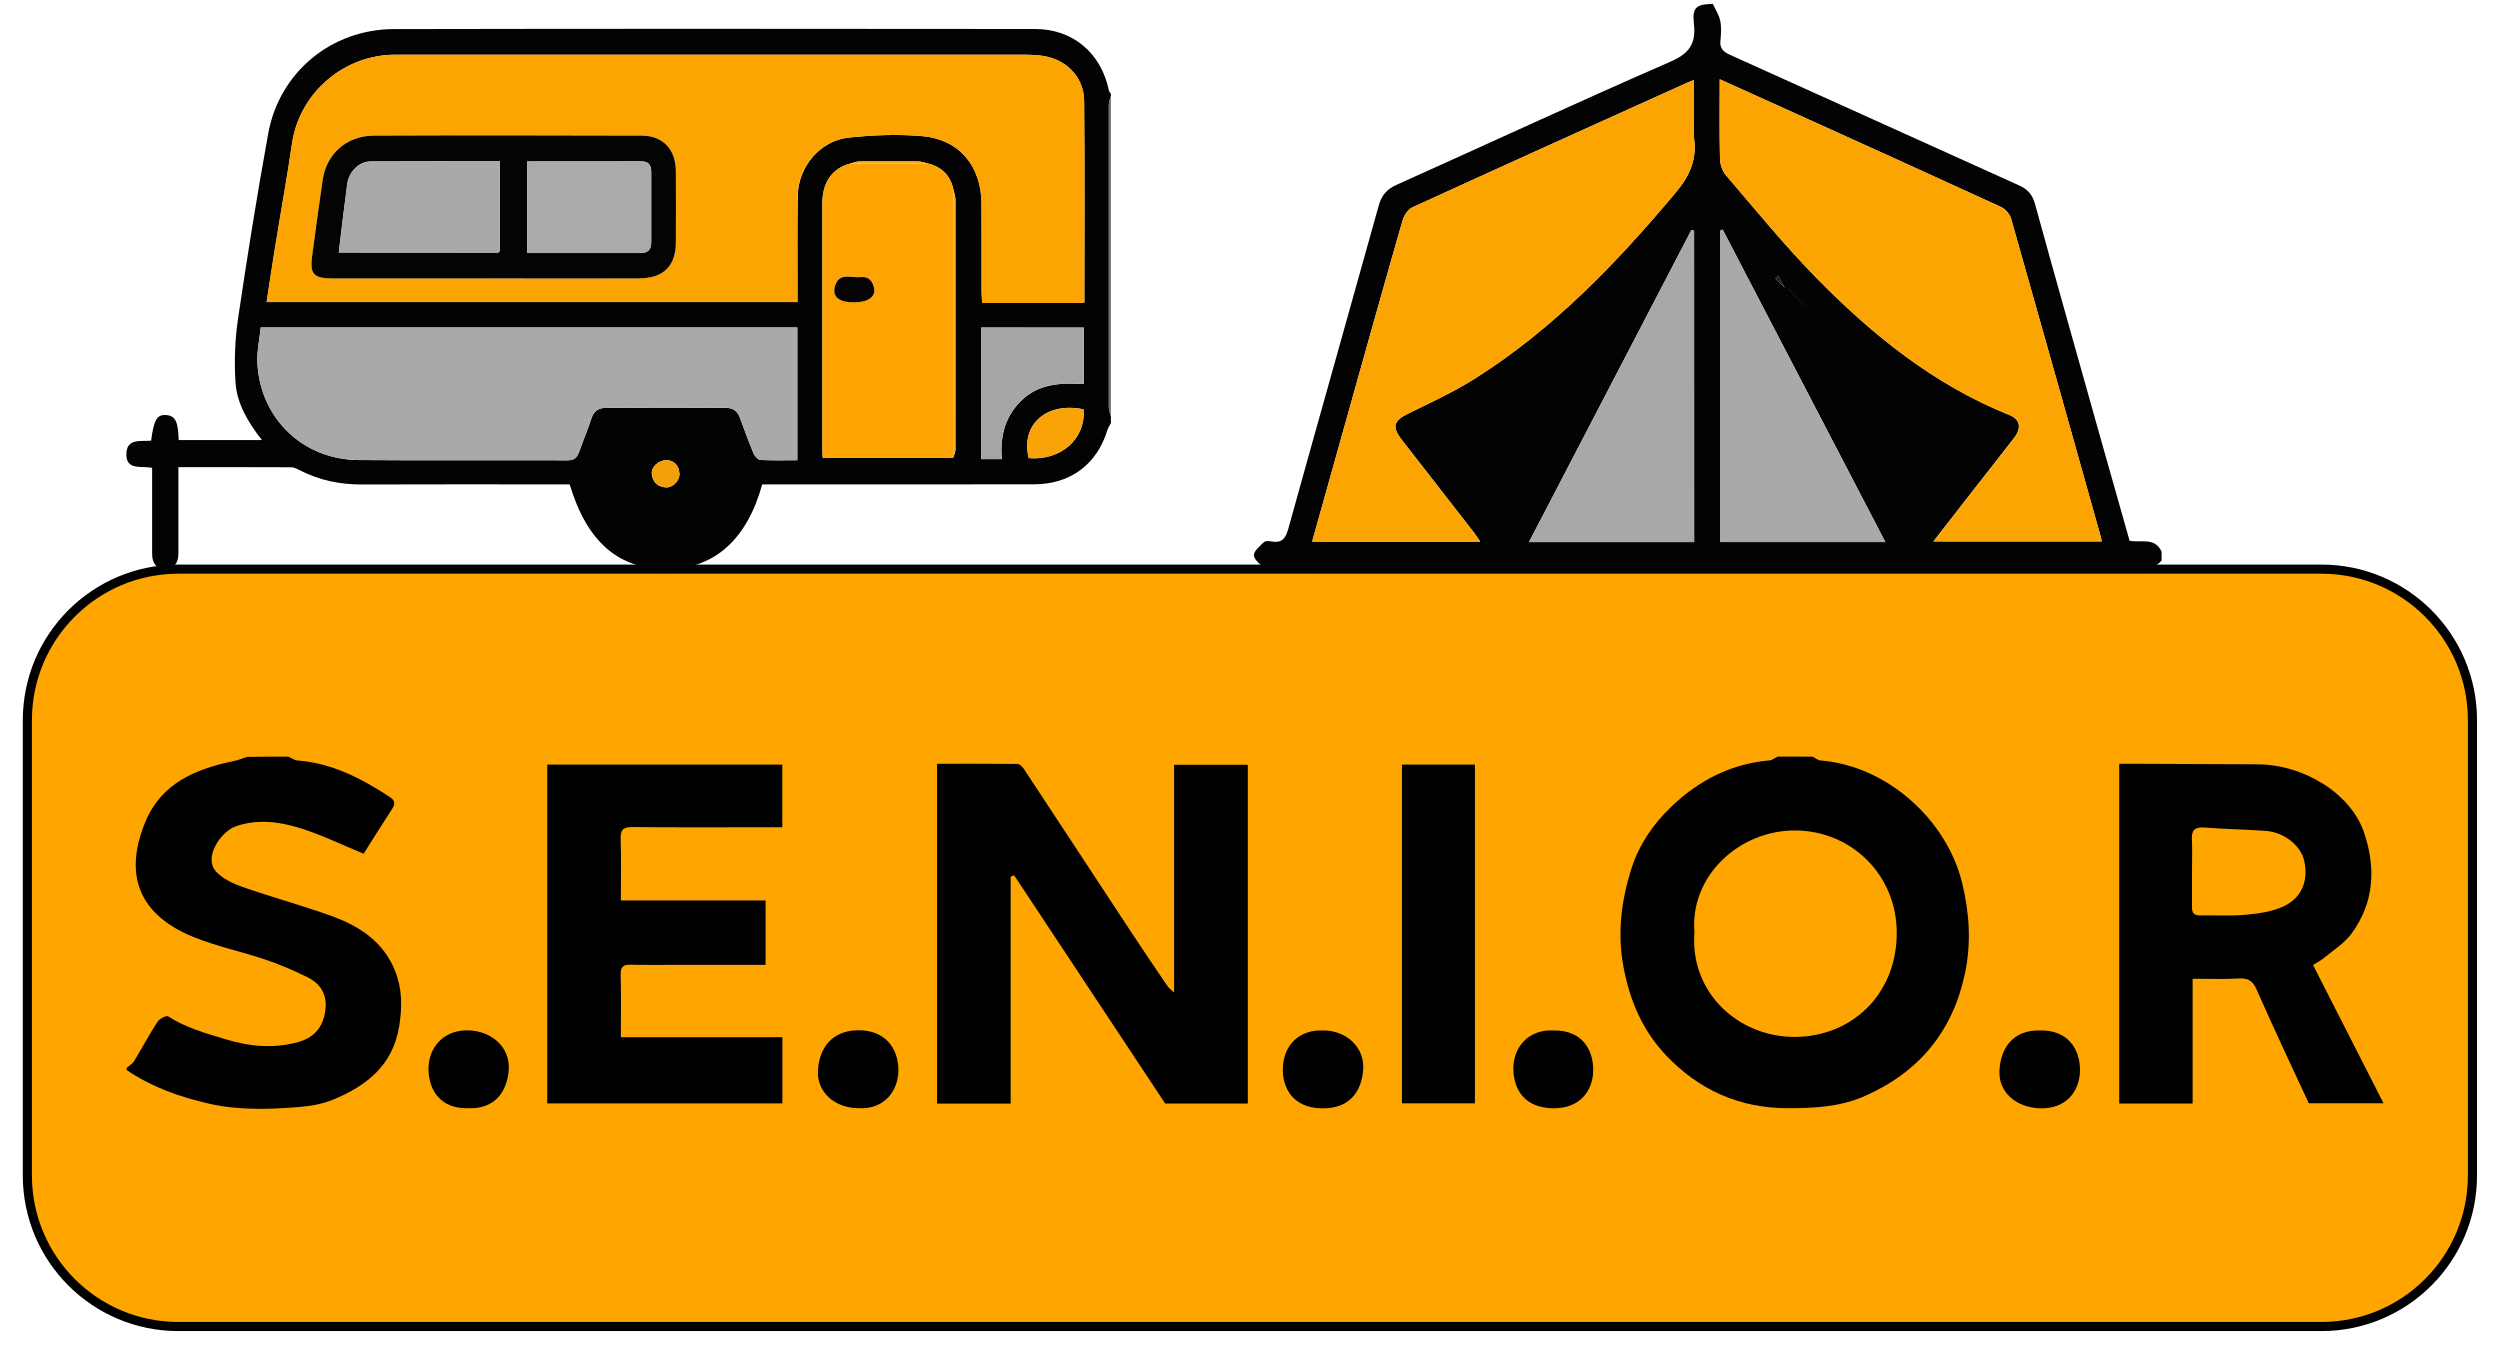 <?xml version="1.0" encoding="utf-8"?>
<!-- Generator: Adobe Illustrator 26.5.0, SVG Export Plug-In . SVG Version: 6.00 Build 0)  -->
<svg version="1.1" xmlns="http://www.w3.org/2000/svg" xmlns:xlink="http://www.w3.org/1999/xlink" x="0px" y="0px"
	 viewBox="0 0 274.1 148.33" style="enable-background:new 0 0 274.1 148.33;" xml:space="preserve">
<style type="text/css">
	.st0{enable-background:new    ;}
	.st1{fill:#FFA500;}
	.st2{fill:none;stroke:#000000;stroke-miterlimit:100;}
	.st3{fill:#030303;}
	.st4{fill:#6F6F6F;}
	.st5{fill:#FCA402;}
	.st6{fill:#ABA8A8;}
	.st7{fill:#FDA402;}
	.st8{fill:#A8A5A5;}
	.st9{fill:#F9A306;}
	.st10{fill:#F3A10B;}
	.st11{fill:#F8AD24;}
	.st12{fill:#F5A81B;}
	.st13{fill:#040402;}
	.st14{fill:#060504;}
	.st15{fill:#ACA9A9;}
	.st16{fill:#B1B0B0;}
	.st17{fill:#AAA7A7;}
	.st18{fill:#1C1C1C;}
</style>
<g id="Rectangle_1_00000110439722814055370420000002687703456247582909_" class="st0">
	<g id="Rectangle_1">
		<g>
			<path class="st1" d="M254.52,62.4H19.56C10.42,62.4,3,69.81,3,78.96v49.92c0,9.15,7.41,16.56,16.56,16.56h234.96
				c9.15,0,16.56-7.41,16.56-16.56V78.96C271.08,69.81,263.67,62.4,254.52,62.4z"/>
		</g>
		<g>
			<path class="st2" d="M254.52,62.4H19.56C10.42,62.4,3,69.81,3,78.96v49.92c0,9.15,7.41,16.56,16.56,16.56h234.96
				c9.15,0,16.56-7.41,16.56-16.56V78.96C271.08,69.81,263.67,62.4,254.52,62.4z"/>
		</g>
	</g>
</g>
<g id="Layer_1_xA0_Image_00000147910805861465283210000009177913081032973245_">
	<g>
		<g>
			<path d="M198.74,82.96c0.29,0.15,0.57,0.4,0.87,0.42c7.36,0.59,13.86,6.58,15.52,13.43c0.81,3.31,1,6.6,0.32,9.86
				c-1.32,6.35-5.02,10.89-11.04,13.52c-2.71,1.19-5.56,1.31-8.44,1.31c-5.28,0-9.71-2.01-13.3-5.79c-2.55-2.68-3.95-5.93-4.65-9.58
				c-0.73-3.78-0.27-7.39,0.87-10.95c0.84-2.61,2.38-4.86,4.38-6.76c3.01-2.87,6.52-4.68,10.73-5.05c0.31-0.03,0.6-0.27,0.9-0.42
				C196.18,82.96,197.46,82.96,198.74,82.96z M185.78,102.23c-0.53,6.59,4.82,11.49,11.04,11.46c6.17-0.04,11.07-4.6,11.14-11.27
				c0.07-6.49-5-11.37-11.19-11.37C190.76,91.05,185.26,95.97,185.78,102.23z"/>
			<path d="M31.62,82.96c0.33,0.15,0.66,0.4,1,0.42c3.8,0.29,7.04,1.98,10.14,4.02c0.55,0.36,0.59,0.74,0.24,1.28
				c-1.11,1.7-2.18,3.42-3.13,4.92c-2.34-0.96-4.56-2.04-6.88-2.78c-2.34-0.74-4.81-1.07-7.22-0.19c-1.53,0.56-3.53,3.39-2.05,4.96
				c0.73,0.77,1.84,1.3,2.88,1.66c3.22,1.12,6.51,2.02,9.72,3.17c3.06,1.1,5.71,2.81,6.99,6.01c0.79,1.97,0.8,3.96,0.46,6.08
				c-0.7,4.32-3.59,6.54-7.26,8.06c-1.18,0.49-2.52,0.71-3.81,0.81c-3.28,0.26-6.58,0.36-9.8-0.38c-3.19-0.72-6.27-1.82-9.01-3.68
				c0-0.08,0-0.16,0-0.24c0.28-0.25,0.64-0.44,0.82-0.75c0.87-1.43,1.66-2.92,2.57-4.32c0.21-0.32,0.96-0.7,1.15-0.58
				c1.93,1.25,4.09,1.84,6.25,2.5c2.67,0.82,5.33,1.07,8.05,0.31c1.91-0.54,2.82-1.87,2.97-3.76c0.12-1.56-0.65-2.68-1.99-3.34
				c-1.5-0.73-3.03-1.4-4.61-1.93c-2.61-0.88-5.34-1.44-7.89-2.48c-5.61-2.28-7.86-6.44-5.24-12.7c1.74-4.15,5.49-5.73,9.63-6.58
				c0.5-0.1,0.98-0.3,1.46-0.46C28.59,82.96,30.11,82.96,31.62,82.96z"/>
			<path d="M102.74,83.74c3,0,5.9-0.01,8.81,0.02c0.24,0,0.54,0.29,0.69,0.52c4.02,6.09,8.02,12.2,12.04,18.3
				c1.23,1.87,2.49,3.72,3.75,5.57c0.12,0.18,0.32,0.31,0.7,0.67c0-4.37,0-8.48,0-12.59c0-4.09,0-8.18,0-12.38c2.72,0,5.36,0,8.08,0
				c0,12.36,0,24.71,0,37.14c-3.01,0-6.02,0-9.06,0c-5.5-8.31-11.03-16.66-16.56-25.02c-0.13,0.05-0.25,0.1-0.38,0.15
				c0,8.27,0,16.55,0,24.88c-2.77,0-5.38,0-8.07,0C102.74,108.63,102.74,96.28,102.74,83.74z"/>
			<path d="M253.6,105.8c2.6,5.09,5.12,10.04,7.73,15.16c-2.85,0-5.49,0-8.2,0c-1.88-4.08-3.85-8.21-5.68-12.39
				c-0.44-1.01-0.92-1.35-2-1.29c-1.63,0.1-3.26,0.03-5.05,0.03c0,4.6,0,9.11,0,13.68c-2.76,0-5.37,0-8.05,0
				c0-12.38,0-24.75,0-37.25c0.48,0,0.91,0,1.34,0c4.59,0.02,9.18,0.05,13.77,0.06c5.16,0.01,10.32,3.23,11.75,7.52
				c1.29,3.86,1.1,7.66-1.39,11.04c-0.77,1.05-1.96,1.79-2.99,2.65C254.48,105.31,254.05,105.51,253.6,105.8z M240.33,95.53
				c0,1.31,0.01,2.62,0,3.93c-0.01,0.64,0.24,0.93,0.93,0.91c1.67-0.04,3.36,0.08,5.02-0.08c1.39-0.13,2.86-0.34,4.1-0.92
				c2.04-0.97,2.75-2.88,2.24-5.05c-0.38-1.62-2.21-3.08-4.18-3.22c-2.25-0.16-4.52-0.2-6.77-0.37c-1.08-0.08-1.41,0.34-1.35,1.36
				C240.38,93.22,240.33,94.38,240.33,95.53z"/>
			<path d="M85.77,90.7c-0.44,0-0.83,0-1.22,0c-5.07,0-10.15,0.03-15.22-0.02c-1.01-0.01-1.31,0.3-1.28,1.29
				c0.07,2.18,0.02,4.37,0.02,6.76c5.32,0,10.59,0,15.87,0c0,2.45,0,4.7,0,7.06c-3.41,0-6.75,0-10.09,0c-1.56,0-3.12,0.02-4.67-0.02
				c-0.79-0.02-1.15,0.19-1.13,1.07c0.06,2.26,0.02,4.52,0.02,6.88c5.93,0,11.78,0,17.71,0c0,2.46,0,4.82,0,7.26
				c-8.59,0-17.15,0-25.78,0c0-12.37,0-24.71,0-37.15c8.56,0,17.13,0,25.77,0C85.77,86.08,85.77,88.28,85.77,90.7z"/>
			<path d="M161.71,83.83c0,12.37,0,24.71,0,37.14c-2.65,0-5.3,0-8,0c0-12.35,0-24.7,0-37.14
				C156.33,83.83,158.94,83.83,161.71,83.83z"/>
			<path d="M51.29,121.5c-2.99,0.08-4.27-1.97-4.31-4.23c-0.04-2.45,1.71-4.41,4.43-4.3c2.53,0.1,4.52,1.85,4.37,4.3
				C55.63,119.47,54.43,121.65,51.29,121.5z"/>
			<path d="M145.14,112.98c2.52,0.03,4.5,1.88,4.32,4.3c-0.17,2.35-1.46,4.32-4.59,4.24c-3.08-0.08-4.21-2.16-4.22-4.2
				C140.63,114.66,142.38,112.85,145.14,112.98z"/>
			<path d="M94.15,121.5c-2.62,0-4.61-1.75-4.47-4.14c0.15-2.5,1.55-4.32,4.29-4.4c2.98-0.08,4.51,1.87,4.53,4.33
				C98.52,119.53,97,121.67,94.15,121.5z"/>
			<path d="M223.68,112.98c3.07-0.07,4.38,2.09,4.37,4.34c-0.02,2.36-1.54,4.32-4.47,4.19c-2.53-0.11-4.46-1.74-4.36-4.1
				C219.33,114.92,220.7,112.9,223.68,112.98z"/>
			<path d="M170.37,112.98c3.08-0.03,4.3,2.08,4.31,4.3c0.01,2.2-1.36,4.3-4.47,4.23c-2.99-0.07-4.2-1.95-4.28-4.16
				C165.83,114.94,167.48,112.82,170.37,112.98z"/>
		</g>
	</g>
</g>
<g id="caravan-svgrepo-com_xA0_Image_00000128461378556685046010000006479254732029468050_">
	<g>
		<g>
			<path class="st3" d="M121.8,46.38c-0.13,0.26-0.31,0.52-0.39,0.79c-1.14,3.73-4.04,5.92-8.01,5.93
				c-9.52,0.02-19.04,0.01-28.55,0.01c-0.44,0-0.87,0-1.28,0c-1.67,6.04-5.24,9.23-10.36,9.28c-5.35,0.06-8.85-2.94-10.75-9.28
				c-0.4,0-0.83,0-1.26,0c-7.16,0-14.32-0.02-21.48,0.01c-2.45,0.01-4.75-0.46-6.92-1.6c-0.27-0.14-0.59-0.29-0.89-0.29
				c-4.07-0.02-8.14-0.01-12.35-0.01c0,2.74,0,5.39,0,8.04c0,0.48,0,0.96,0,1.43c0,0.97-0.4,1.67-1.43,1.68
				c-1.04,0.01-1.45-0.67-1.45-1.65c0.01-2.75,0-5.5,0-8.25c0-0.36,0-0.71,0-1.17c-1.12-0.26-2.94,0.35-2.82-1.64
				c0.1-1.65,1.65-1.23,2.71-1.35c0.3-2.31,0.65-2.89,1.67-2.8c0.99,0.09,1.3,0.71,1.35,2.74c3,0,6,0,9.13,0
				c-1.51-1.93-2.75-3.98-2.9-6.34c-0.15-2.31-0.06-4.69,0.28-6.98c1-6.77,2.08-13.52,3.3-20.25C30.6,7.96,36.3,3.21,43.18,3.19
				c23.44-0.05,46.87-0.03,70.31-0.01c4.17,0,7.26,2.67,8.09,6.75c0.03,0.13,0.15,0.24,0.22,0.35c0,0.08,0,0.16,0,0.24
				c-0.08,0.32-0.23,0.64-0.23,0.96c-0.01,11.07-0.01,22.14,0,33.21c0,0.32,0.15,0.65,0.23,0.97
				C121.8,45.91,121.8,46.15,121.8,46.38z M104.53,20.76c-0.34-1.53-1.29-2.47-2.82-2.84c-0.34-0.08-0.67-0.21-1.01-0.22
				c-2.16-0.02-4.31-0.02-6.47,0c-0.34,0-0.67,0.15-1.01,0.23c-1.98,0.53-3.06,2.06-3.06,4.38c-0.01,8.96,0,17.92,0,26.88
				c0,0.31,0.03,0.62,0.04,1.01c4.81,0,9.55,0,14.3,0c0.09-0.31,0.26-0.61,0.26-0.92c0.01-9.13,0.01-18.27,0-27.4
				C104.75,21.51,104.6,21.14,104.53,20.76z M118.89,33.16c0-7.46,0.05-14.79-0.03-22.11c-0.02-2.4-1.7-4.3-4.07-4.83
				C113.77,5.98,112.66,6,111.59,6C88.84,5.99,66.08,5.99,43.33,6c-5.67,0-10.5,4.23-11.3,9.71c-0.54,3.72-1.22,7.43-1.82,11.14
				c-0.34,2.09-0.65,4.18-0.97,6.27c19.45,0,38.78,0,58.2,0c0-0.53,0-0.96,0-1.39c0-3.43-0.03-6.85,0.03-10.28
				c0.05-3.15,2.44-6.02,5.56-6.36c2.69-0.29,5.44-0.4,8.13-0.16c4.03,0.36,6.44,3.3,6.46,7.38c0.01,3.23,0,6.45,0.01,9.68
				c0,0.38,0.04,0.77,0.06,1.23c3.53,0,6.96,0,10.39,0C118.29,33.22,118.52,33.19,118.89,33.16z M28.59,35.9
				c-0.14,1.32-0.44,2.62-0.37,3.9c0.3,6.07,5,10.6,11.09,10.64c7.64,0.06,15.27,0,22.91,0.03c0.75,0,1.06-0.31,1.28-0.94
				c0.43-1.23,0.95-2.43,1.35-3.67c0.28-0.87,0.84-1.15,1.7-1.15c4.32,0.02,8.64,0.02,12.96,0c0.85-0.01,1.34,0.36,1.62,1.11
				c0.48,1.3,0.95,2.61,1.49,3.89c0.13,0.3,0.48,0.7,0.75,0.72c1.34,0.07,2.69,0.03,4.05,0.03c0-4.94,0-9.74,0-14.56
				C67.81,35.9,48.27,35.9,28.59,35.9z M107.58,35.91c0,4.87,0,9.63,0,14.43c0.77,0,1.46,0,2.26,0c-0.22-2.57,0.39-4.8,2.27-6.54
				c1.9-1.76,4.29-1.84,6.72-1.69c0-2.15,0-4.15,0-6.19C115.06,35.91,111.39,35.91,107.58,35.91z M118.8,44.88
				c-4.08-0.85-6.93,1.69-6.01,5.35C116.34,50.52,119.06,48.1,118.8,44.88z M73.12,50.44c-0.95,0.02-1.74,0.78-1.66,1.53
				c0.1,0.89,0.65,1.43,1.56,1.47c0.78,0.03,1.54-0.77,1.47-1.54C74.43,50.99,73.88,50.51,73.12,50.44z"/>
			<path class="st4" d="M121.8,45.67c-0.08-0.32-0.23-0.65-0.23-0.97c-0.01-11.07-0.01-22.14,0-33.21c0-0.32,0.15-0.64,0.23-0.96
				C121.8,22.24,121.8,33.95,121.8,45.67z"/>
			<path class="st5" d="M118.89,33.16c-0.37,0.03-0.6,0.06-0.83,0.06c-3.43,0-6.86,0-10.39,0c-0.02-0.46-0.06-0.84-0.06-1.23
				c0-3.23,0.01-6.45-0.01-9.68c-0.02-4.08-2.43-7.02-6.46-7.38c-2.69-0.24-5.44-0.13-8.13,0.16c-3.12,0.34-5.51,3.2-5.56,6.36
				c-0.06,3.42-0.02,6.85-0.03,10.28c0,0.43,0,0.86,0,1.39c-19.42,0-38.75,0-58.2,0c0.32-2.09,0.63-4.18,0.97-6.27
				c0.6-3.72,1.28-7.42,1.82-11.14C32.83,10.23,37.66,6,43.33,6c22.75-0.01,45.51-0.01,68.26,0c1.07,0,2.17-0.02,3.21,0.21
				c2.37,0.53,4.04,2.43,4.07,4.83C118.94,18.37,118.89,25.69,118.89,33.16z M53.17,30.52c1.92,0,3.84,0,5.75,0
				c3.72,0,7.43,0.02,11.15-0.01c2.66-0.02,4.01-1.35,4.03-3.92c0.01-2.63,0.02-5.25,0-7.88c-0.02-2.36-1.42-3.84-3.76-3.85
				c-9.79-0.02-19.58-0.03-29.37,0c-2.97,0.01-5.17,1.99-5.59,4.86c-0.41,2.78-0.8,5.57-1.16,8.36c-0.26,1.95,0.18,2.43,2.17,2.43
				C41.98,30.52,47.58,30.52,53.17,30.52z"/>
			<path class="st6" d="M28.59,35.9c19.67,0,39.22,0,58.83,0c0,4.83,0,9.62,0,14.56c-1.36,0-2.71,0.04-4.05-0.03
				c-0.27-0.01-0.62-0.42-0.75-0.72c-0.53-1.28-1-2.59-1.49-3.89c-0.28-0.76-0.77-1.12-1.62-1.11c-4.32,0.03-8.64,0.02-12.96,0
				c-0.87,0-1.42,0.28-1.7,1.15c-0.4,1.24-0.92,2.44-1.35,3.67c-0.22,0.63-0.52,0.94-1.28,0.94c-7.64-0.03-15.27,0.03-22.91-0.03
				c-6.09-0.05-10.8-4.58-11.09-10.64C28.16,38.52,28.46,37.22,28.59,35.9z"/>
			<path class="st7" d="M101.71,17.92c1.53,0.37,2.48,1.3,2.82,2.84c0,0.32,0,0.64,0,0.95c-0.01,9.5-0.02,18.99-0.03,28.49
				c-4.74,0-9.48,0-14.3,0c-0.02-0.39-0.04-0.7-0.04-1.01c0-8.96-0.01-17.92,0-26.88c0-2.33,1.08-3.85,3.06-4.38
				C96.05,17.93,98.88,17.93,101.71,17.92z M93.63,33.15c1.49,0,2.36-0.58,2.21-1.53c-0.12-0.77-0.58-1.35-1.46-1.25
				c-1.01,0.12-2.37-0.58-2.83,0.98C91.21,32.53,91.97,33.15,93.63,33.15z"/>
			<path class="st8" d="M107.58,35.91c3.81,0,7.48,0,11.25,0c0,2.04,0,4.04,0,6.19c-2.43-0.15-4.82-0.07-6.72,1.69
				c-1.88,1.74-2.49,3.98-2.27,6.54c-0.8,0-1.49,0-2.26,0C107.58,45.53,107.58,40.77,107.58,35.91z"/>
			<path class="st9" d="M118.8,44.88c0.25,3.22-2.46,5.64-6.01,5.35C111.88,46.57,114.72,44.03,118.8,44.88z"/>
			<path class="st10" d="M73.12,50.44c0.76,0.06,1.31,0.54,1.38,1.46c0.06,0.77-0.7,1.57-1.47,1.54c-0.91-0.04-1.46-0.58-1.56-1.47
				C71.38,51.22,72.18,50.46,73.12,50.44z"/>
			<path class="st11" d="M104.49,50.2c0.01-9.5,0.02-18.99,0.03-28.49c0-0.32,0-0.64,0-0.95c0.08,0.37,0.22,0.75,0.22,1.12
				c0.01,9.13,0.01,18.27,0,27.4C104.75,49.59,104.58,49.9,104.49,50.2z"/>
			<path class="st12" d="M101.71,17.92c-2.83,0-5.66,0.01-8.49,0.01c0.34-0.08,0.67-0.22,1.01-0.23c2.16-0.02,4.31-0.02,6.47,0
				C101.03,17.71,101.37,17.85,101.71,17.92z"/>
			<path class="st13" d="M53.17,30.52c-5.59,0-11.19,0-16.78,0c-1.99,0-2.43-0.48-2.17-2.43c0.37-2.79,0.75-5.58,1.16-8.36
				c0.42-2.87,2.62-4.84,5.59-4.86c9.79-0.04,19.58-0.03,29.37,0c2.34,0.01,3.74,1.49,3.76,3.85c0.02,2.63,0.01,5.25,0,7.88
				c-0.01,2.57-1.37,3.91-4.03,3.92c-3.72,0.02-7.43,0.01-11.15,0.01C57.01,30.52,55.09,30.52,53.17,30.52z M54.61,27.7
				c0.07-0.07,0.13-0.13,0.2-0.2c0-3.24,0-6.49,0-9.81c-4.81,0-9.51-0.02-14.22,0.01c-1.23,0.01-2.34,1.14-2.52,2.46
				c-0.33,2.47-0.62,4.94-0.93,7.52C42.98,27.7,48.79,27.7,54.61,27.7z M57.8,17.7c0,3.42,0,6.7,0,10.04c4.19,0,8.31,0,12.42,0
				c0.8,0,1.18-0.36,1.18-1.15c0-2.59,0-5.18,0-7.77c0-0.71-0.28-1.13-1.06-1.13C66.19,17.7,62.04,17.7,57.8,17.7z"/>
			<path class="st14" d="M93.63,33.15c-1.66,0-2.42-0.62-2.08-1.79c0.46-1.56,1.82-0.86,2.83-0.98c0.88-0.1,1.33,0.48,1.46,1.25
				C96,32.58,95.12,33.15,93.63,33.15z"/>
			<path class="st6" d="M54.61,27.7c-5.82,0-11.63,0-17.47,0c0.32-2.58,0.6-5.06,0.93-7.52c0.18-1.32,1.3-2.45,2.52-2.46
				c4.71-0.03,9.41-0.01,14.22-0.01c0,3.32,0,6.56,0,9.81C54.74,27.57,54.67,27.64,54.61,27.7z"/>
			<path class="st15" d="M57.8,17.7c4.23,0,8.39,0,12.54,0c0.77,0,1.06,0.42,1.06,1.13c0,2.59,0,5.18,0,7.77
				c0,0.79-0.38,1.15-1.18,1.15c-4.11-0.01-8.23,0-12.42,0C57.8,24.4,57.8,21.12,57.8,17.7z"/>
			<path class="st16" d="M54.61,27.7c0.07-0.07,0.13-0.13,0.2-0.2C54.74,27.57,54.67,27.64,54.61,27.7z"/>
		</g>
	</g>
</g>
<g id="tent-svgrepo-com_xA0_Image_00000101078082450166771280000014738260373824838568_">
	<g>
		<g>
			<path class="st3" d="M237,60.49c0,0.32,0,0.64,0,0.96c-0.64,0.77-1.48,0.9-2.45,0.9c-31.58-0.02-63.16-0.01-94.74-0.02
				c-0.4,0-0.9,0.12-1.17-0.08c-0.49-0.36-1.15-0.9-1.16-1.38c-0.01-0.47,0.66-1,1.1-1.43c0.16-0.15,0.55-0.13,0.81-0.08
				c1.21,0.23,1.59-0.38,1.88-1.46c3.27-11.79,6.61-23.55,9.89-35.34c0.31-1.13,0.87-1.81,1.97-2.3c9.99-4.48,19.92-9.1,29.96-13.47
				c2.11-0.92,2.88-1.96,2.63-4.18c-0.2-1.82,0.27-2.15,2.08-2.18c0.28,0.62,0.68,1.21,0.81,1.86c0.14,0.69,0.09,1.43,0.02,2.14
				c-0.1,0.86,0.28,1.23,1.04,1.58c10.57,4.75,21.12,9.55,31.69,14.31c0.96,0.43,1.48,1.02,1.76,2.05
				c2.29,8.31,4.64,16.61,6.97,24.91c1.13,4.01,2.27,8.01,3.4,12.01C234.78,59.52,236.29,58.89,237,60.49z M197.88,33.47
				c0.01,0.03,0.02,0.06,0.04,0.08c0.01,0.01,0.04,0.01,0.06,0.02C197.95,33.53,197.92,33.5,197.88,33.47
				c-0.08-0.08-0.16-0.16-0.24-0.24c-0.08-0.08-0.16-0.16-0.24-0.24c-0.08-0.08-0.16-0.16-0.24-0.24c-0.08-0.08-0.16-0.16-0.24-0.24
				c-0.08-0.08-0.16-0.16-0.24-0.24c-0.08-0.08-0.16-0.16-0.24-0.24c-0.08-0.08-0.16-0.16-0.24-0.24c-0.01-0.03-0.02-0.06-0.04-0.08
				c-0.01-0.01-0.04-0.01-0.06-0.02c0.03,0.03,0.06,0.07,0.09,0.1c0.08,0.08,0.16,0.16,0.24,0.24c0.08,0.08,0.16,0.16,0.24,0.24
				c0.08,0.08,0.16,0.16,0.24,0.24c0.08,0.08,0.16,0.16,0.24,0.24c0.08,0.08,0.16,0.16,0.24,0.24c0.08,0.08,0.16,0.16,0.24,0.24
				C197.72,33.31,197.8,33.39,197.88,33.47z M188.55,8.69c0,3.07-0.04,5.89,0.03,8.71c0.01,0.62,0.25,1.35,0.65,1.81
				c3.27,3.81,6.45,7.72,9.96,11.3c6.12,6.23,12.86,11.67,21.1,14.98c1.21,0.48,1.38,1.42,0.55,2.5c-1.43,1.86-2.89,3.71-4.34,5.56
				c-1.48,1.9-2.96,3.81-4.52,5.81c6.26,0,12.34,0,18.46,0c-0.04-0.22-0.06-0.33-0.09-0.43c-3.27-11.65-6.54-23.31-9.85-34.95
				c-0.14-0.51-0.65-1.08-1.13-1.3c-7.69-3.53-15.4-7.02-23.11-10.51C193.77,11.05,191.28,9.92,188.55,8.69z M162.3,59.39
				c-0.3-0.43-0.48-0.71-0.68-0.98c-2.64-3.4-5.29-6.79-7.93-10.19c-1.12-1.45-0.88-2.1,0.73-2.89c2.5-1.22,5.04-2.39,7.38-3.88
				c8.56-5.43,15.47-12.64,21.93-20.34c1.51-1.8,2.33-3.61,2.01-5.94c-0.09-0.66-0.01-1.35-0.01-2.03c0-1.41,0-2.82,0-4.37
				c-0.38,0.15-0.56,0.22-0.73,0.29c-10.07,4.55-20.14,9.09-30.18,13.69c-0.49,0.23-0.91,0.94-1.07,1.51
				c-2.09,7.26-4.12,14.53-6.16,21.81c-1.24,4.41-2.47,8.82-3.73,13.32C150.01,59.39,156.05,59.39,162.3,59.39z M185.74,25.31
				c-0.1-0.03-0.2-0.06-0.29-0.1c-5.92,11.37-11.84,22.74-17.81,34.22c6.23,0,12.16,0,18.11,0C185.74,48,185.74,36.65,185.74,25.31z
				 M188.87,25.17c-0.08,0.04-0.17,0.08-0.25,0.11c0,11.39,0,22.79,0,34.15c6.03,0,11.95,0,18.09,0
				C200.71,47.9,194.79,36.53,188.87,25.17z M195.68,31.57c-0.33-0.59-0.54-0.97-0.75-1.35c-0.09,0.09-0.18,0.18-0.27,0.28
				C194.95,30.81,195.25,31.12,195.68,31.57z"/>
			<path class="st5" d="M188.55,8.69c2.73,1.23,5.22,2.36,7.71,3.49c7.71,3.49,15.42,6.97,23.11,10.51c0.48,0.22,0.99,0.8,1.13,1.3
				c3.31,11.64,6.58,23.29,9.85,34.95c0.03,0.11,0.05,0.22,0.09,0.43c-6.12,0-12.2,0-18.46,0c1.56-2.01,3.04-3.91,4.52-5.81
				c1.45-1.85,2.91-3.7,4.34-5.56c0.83-1.08,0.66-2.02-0.55-2.5c-8.24-3.31-14.98-8.76-21.1-14.98c-3.52-3.58-6.69-7.49-9.96-11.3
				c-0.39-0.46-0.63-1.2-0.65-1.81C188.52,14.58,188.55,11.75,188.55,8.69z"/>
			<path class="st5" d="M162.3,59.39c-6.26,0-12.3,0-18.44,0c1.26-4.51,2.49-8.92,3.73-13.32c2.04-7.27,4.08-14.55,6.16-21.81
				c0.16-0.57,0.58-1.28,1.07-1.51c10.04-4.6,20.12-9.14,30.18-13.69c0.17-0.08,0.35-0.14,0.73-0.29c0,1.55,0,2.96,0,4.37
				c0,0.68-0.08,1.37,0.01,2.03c0.32,2.33-0.5,4.14-2.01,5.94c-6.46,7.71-13.37,14.92-21.93,20.34c-2.34,1.48-4.89,2.66-7.38,3.88
				c-1.61,0.79-1.85,1.44-0.73,2.89c2.63,3.4,5.29,6.79,7.93,10.19C161.83,58.67,162.01,58.96,162.3,59.39z"/>
			<path class="st17" d="M185.74,25.31c0,11.35,0,22.69,0,34.13c-5.95,0-11.88,0-18.11,0c5.98-11.48,11.89-22.85,17.81-34.22
				C185.55,25.24,185.65,25.28,185.74,25.31z"/>
			<path class="st6" d="M188.87,25.17c5.92,11.37,11.83,22.73,17.84,34.26c-6.14,0-12.06,0-18.09,0c0-11.36,0-22.76,0-34.15
				C188.71,25.24,188.79,25.21,188.87,25.17z"/>
			<path class="st18" d="M195.68,31.57c-0.43-0.45-0.72-0.76-1.02-1.08c0.09-0.09,0.18-0.18,0.27-0.28
				C195.14,30.6,195.35,30.98,195.68,31.57z"/>
			<path class="st18" d="M196.2,31.8c-0.03-0.03-0.06-0.07-0.09-0.1c0.02,0.01,0.05,0.01,0.06,0.02
				C196.18,31.74,196.19,31.77,196.2,31.8C196.2,31.8,196.2,31.8,196.2,31.8z"/>
			<path class="st18" d="M196.2,31.8c0.08,0.08,0.16,0.16,0.24,0.24c0,0,0,0,0,0C196.36,31.96,196.28,31.88,196.2,31.8
				C196.2,31.8,196.2,31.8,196.2,31.8z"/>
			<path class="st18" d="M196.68,32.28c-0.08-0.08-0.16-0.16-0.24-0.24c0,0,0,0,0,0C196.52,32.11,196.6,32.19,196.68,32.28
				C196.68,32.27,196.68,32.28,196.68,32.28z"/>
			<path class="st18" d="M196.92,32.52c-0.08-0.08-0.16-0.16-0.24-0.24c0,0,0,0,0,0C196.76,32.35,196.84,32.43,196.92,32.52
				L196.92,32.52z"/>
			<path class="st18" d="M196.92,32.51c0.08,0.08,0.16,0.16,0.24,0.24c0,0-0.01,0.01-0.01,0.01C197.08,32.68,197,32.6,196.92,32.51
				C196.92,32.52,196.92,32.51,196.92,32.51z"/>
			<path class="st18" d="M197.4,32.99c-0.08-0.08-0.16-0.16-0.24-0.24c0,0,0.01-0.01,0.01-0.01
				C197.24,32.83,197.32,32.91,197.4,32.99C197.4,32.99,197.4,32.99,197.4,32.99z"/>
			<path class="st18" d="M197.64,33.23c-0.08-0.08-0.16-0.16-0.24-0.24c0,0,0,0,0,0C197.48,33.07,197.56,33.15,197.64,33.23
				C197.64,33.23,197.64,33.23,197.64,33.23z"/>
			<path class="st18" d="M197.88,33.47c-0.08-0.08-0.16-0.16-0.24-0.24c0,0,0,0,0,0C197.72,33.31,197.8,33.39,197.88,33.47
				L197.88,33.47z"/>
			<path class="st18" d="M197.88,33.47c0.03,0.03,0.07,0.06,0.1,0.1c-0.02,0-0.05,0-0.06-0.02C197.9,33.53,197.89,33.5,197.88,33.47
				C197.88,33.47,197.88,33.47,197.88,33.47z"/>
		</g>
	</g>
</g>
</svg>
